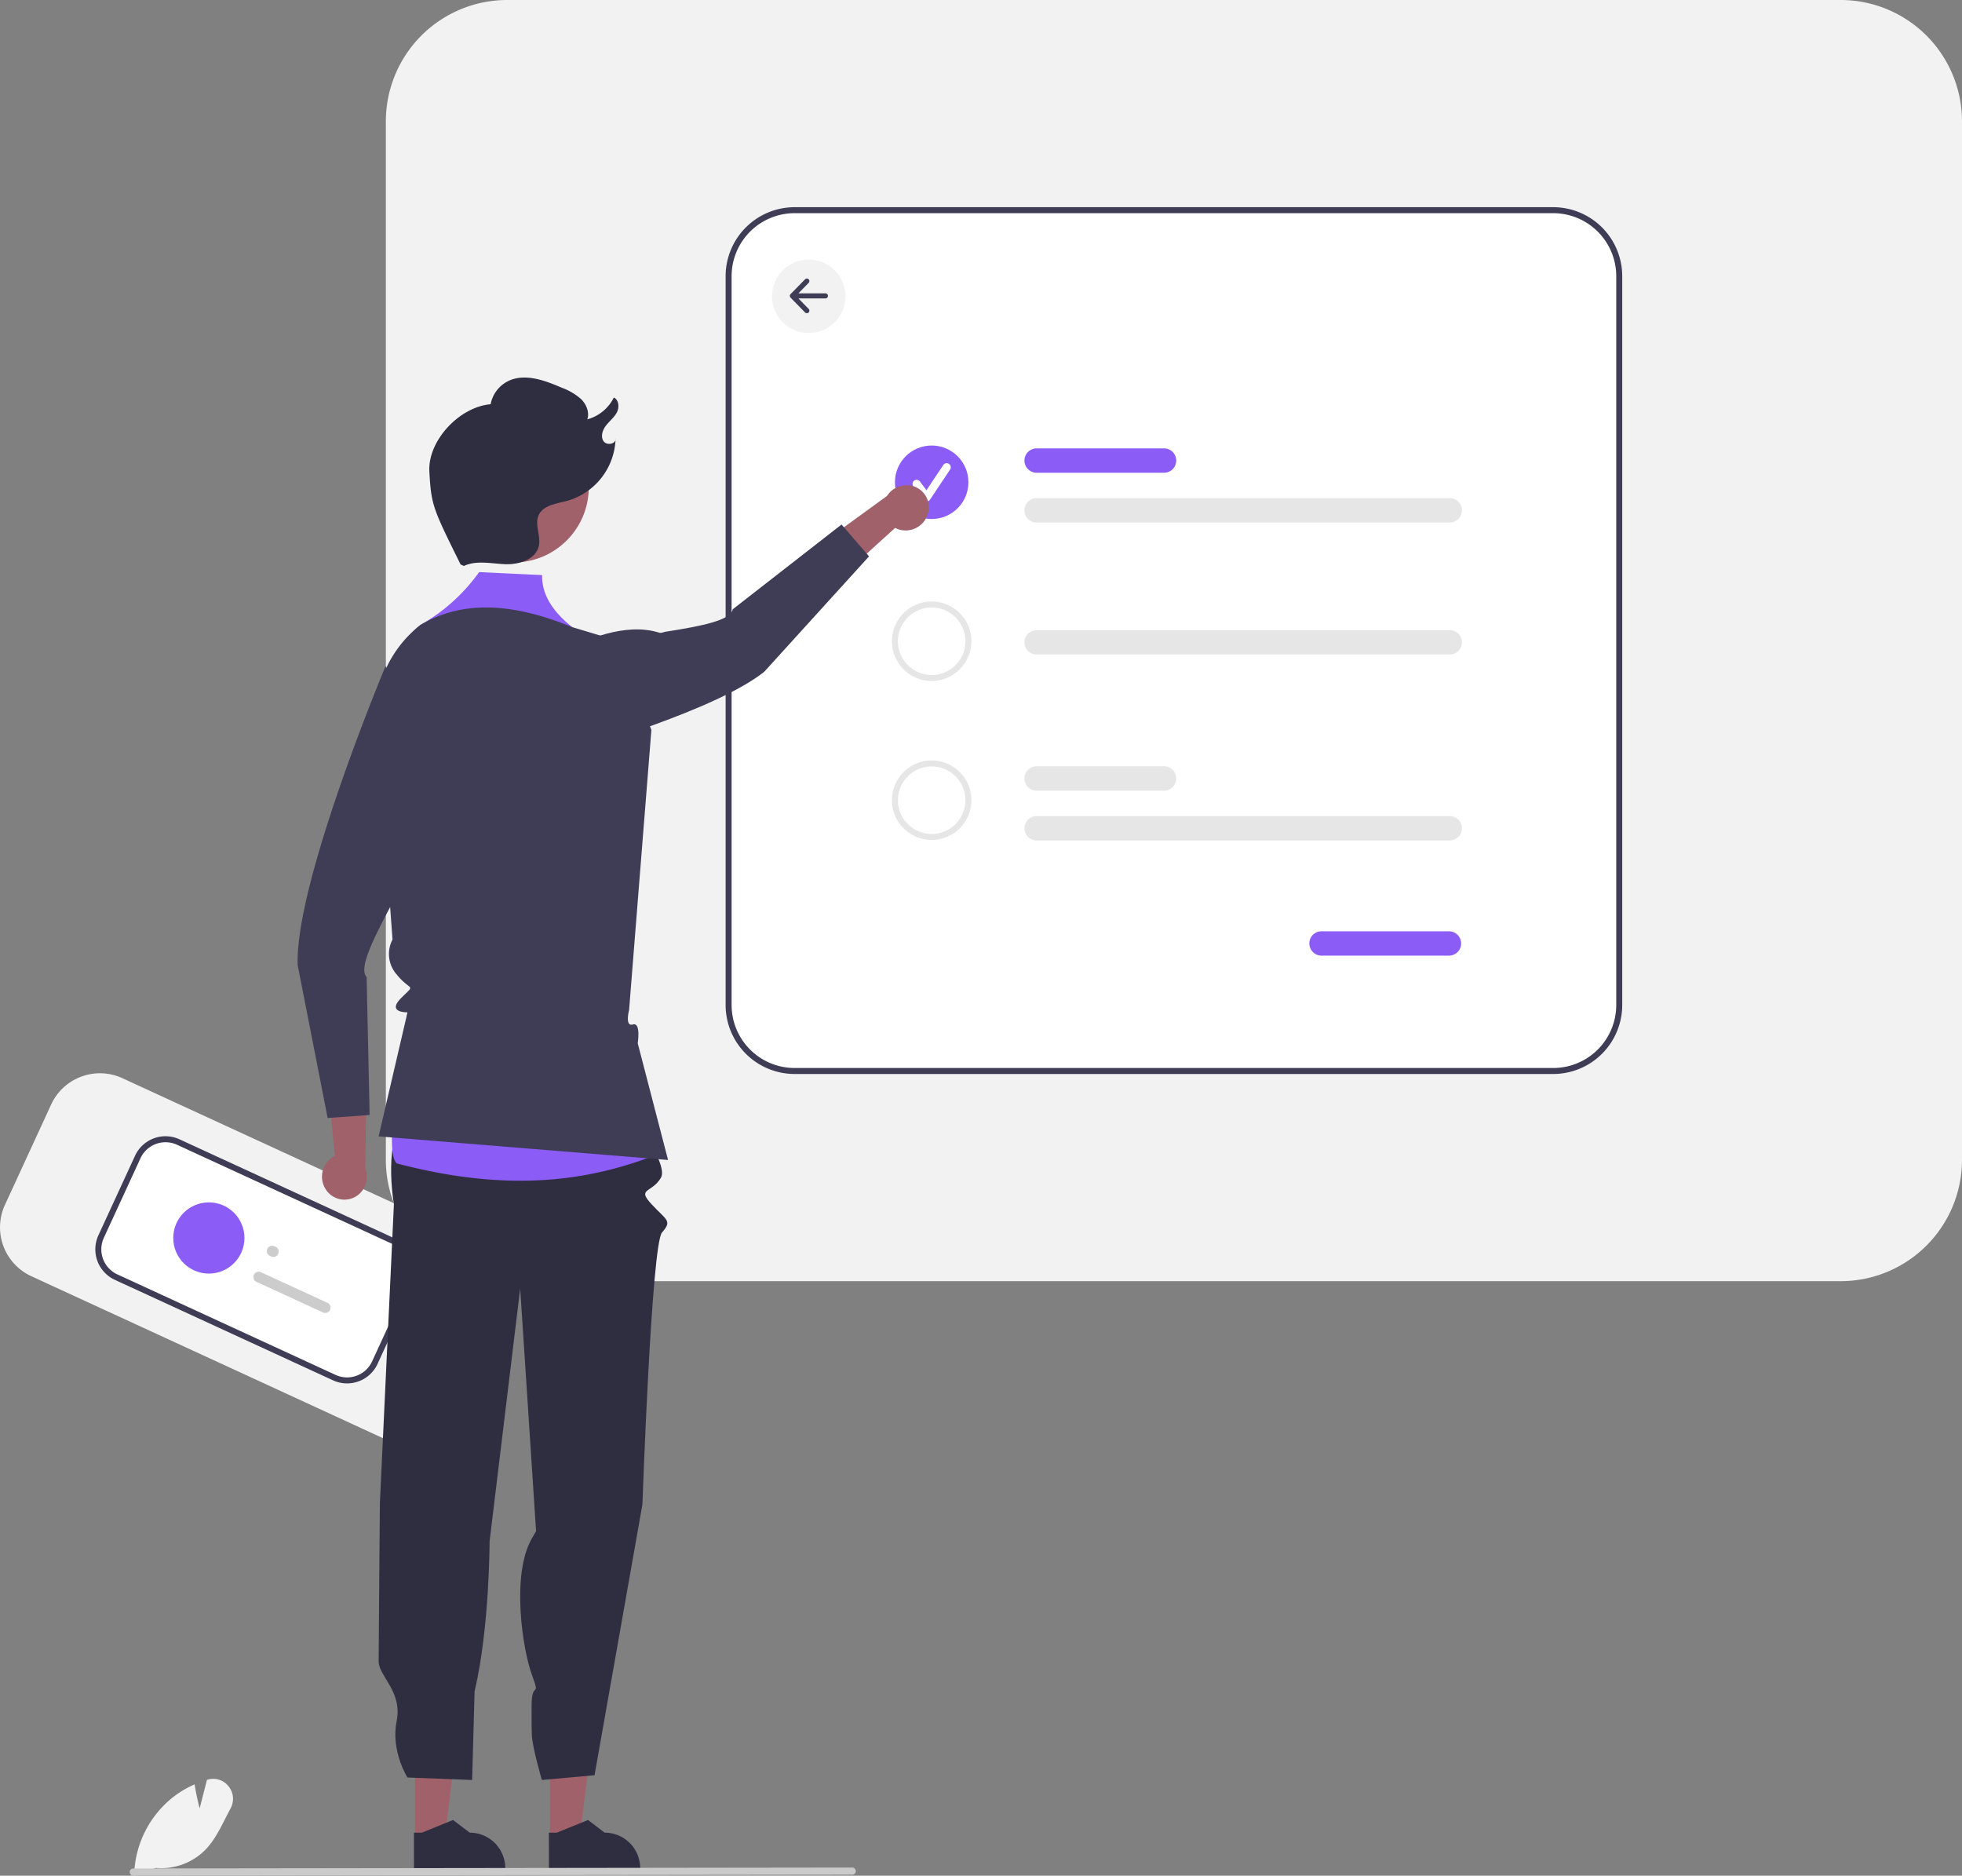 <svg height="625.368" viewBox="0 0 654.26 625.368" width="654.26" xmlns="http://www.w3.org/2000/svg"><rect x="0" y="0" width="654.26" height="625.368" fill="#808080" stroke="none"/><path d="m402.994 617.918-119.714-55.128a17.917 17.917 0 0 1 -8.77-23.742l15.423-33.491a17.918 17.918 0 0 1 23.742-8.77l119.714 55.128a17.918 17.918 0 0 1 8.77 23.742l-15.423 33.491a17.917 17.917 0 0 1 -23.742 8.77z" fill="#f2f2f2" transform="translate(-272.87 -137.316)"/><path d="m384.354 596.625-72.778-33.514a10.193 10.193 0 0 1 -4.989-13.507l12.221-26.538a10.193 10.193 0 0 1 13.507-4.989l72.778 33.514a10.193 10.193 0 0 1 4.989 13.507l-12.221 26.538a10.193 10.193 0 0 1 -13.507 4.989z" fill="#fff" transform="translate(-272.87 -137.316)"/><path d="m383.936 597.534-72.778-33.514a11.194 11.194 0 0 1 -5.479-14.834l12.22-26.537a11.194 11.194 0 0 1 14.834-5.479l72.778 33.514a11.194 11.194 0 0 1 5.479 14.833l-12.22 26.537a11.194 11.194 0 0 1 -14.833 5.48zm-52.04-78.548a9.192 9.192 0 0 0 -12.18 4.499l-12.22 26.537a9.192 9.192 0 0 0 4.499 12.18l72.778 33.514a9.192 9.192 0 0 0 12.18-4.5l12.22-26.537a9.192 9.192 0 0 0 -4.499-12.18z" fill="#3f3d56" transform="translate(-272.87 -137.316)"/><path d="m363.314 556.233-.402-.185a1.771 1.771 0 1 1 1.481-3.217l.402.185a1.771 1.771 0 0 1 -1.481 3.217z" fill="#ccc" transform="translate(-272.87 -137.316)"/><path d="m380.551 574.893-22.115-10.184a1.771 1.771 0 1 1 1.481-3.217l22.115 10.184a1.771 1.771 0 1 1 -1.481 3.217z" fill="#ccc" transform="translate(-272.87 -137.316)"/><circle cx="69.646" cy="412.751" fill="#8b5cf6" r="11.872"/><path d="m886.7 564.469h-444.731a40.476 40.476 0 0 1 -40.43-40.43v-346.293a40.476 40.476 0 0 1 40.43-40.43h444.731a40.476 40.476 0 0 1 40.43 40.43v346.293a40.476 40.476 0 0 1 -40.43 40.43z" fill="#f2f2f2" transform="translate(-272.87 -137.316)"/><path d="m790.834 495.393h-253a23.026 23.026 0 0 1 -23-23v-243a23.026 23.026 0 0 1 23-23h253a23.026 23.026 0 0 1 23 23v243a23.026 23.026 0 0 1 -23 23z" fill="#fff" transform="translate(-272.87 -137.316)"/><path d="m790.834 495.393h-253a23.026 23.026 0 0 1 -23-23v-243a23.026 23.026 0 0 1 23-23h253a23.026 23.026 0 0 1 23 23v243a23.026 23.026 0 0 1 -23 23zm-253-287a21.024 21.024 0 0 0 -21 21v243a21.024 21.024 0 0 0 21 21h253a21.024 21.024 0 0 0 21-21v-243a21.024 21.024 0 0 0 -21-21z" fill="#3f3d56" transform="translate(-272.87 -137.316)"/><path d="m661.047 294.929h-42.497a4.058 4.058 0 1 1 0-8.117h42.497a4.058 4.058 0 0 1 0 8.117z" fill="#8b5cf6" transform="translate(-272.87 -137.316)"/><path d="m756.047 455.929h-42.497a4.058 4.058 0 1 1 0-8.117h42.497a4.058 4.058 0 0 1 0 8.117z" fill="#8b5cf6" transform="translate(-272.87 -137.316)"/><path d="m756.31 311.528h-137.76a4.058 4.058 0 1 1 0-8.117h137.76a4.058 4.058 0 0 1 0 8.117z" fill="#e6e6e6" transform="translate(-272.87 -137.316)"/><circle cx="310.682" cy="160.791" fill="#8b5cf6" r="12.252"/><circle cx="269.682" cy="98.791" fill="#f2f2f2" r="12.252"/><path d="m581.881 304.484a1.362 1.362 0 0 1 -1.09-.545l-3.342-4.457a1.363 1.363 0 1 1 2.181-1.635l2.187 2.915 5.616-8.424a1.363 1.363 0 0 1 2.273 1.504l-.005.008-6.685 10.027a1.364 1.364 0 0 1 -1.096.606z" fill="#fff" transform="translate(-272.87 -137.316)"/><path d="m756.31 355.528h-137.76a4.058 4.058 0 1 1 0-8.117h137.76a4.058 4.058 0 0 1 0 8.117z" fill="#e6e6e6" transform="translate(-272.87 -137.316)"/><path d="m583.552 364.359a13.251 13.251 0 1 1 13.251-13.251 13.267 13.267 0 0 1 -13.251 13.251zm0-24.503a11.251 11.251 0 1 0 11.251 11.251 11.264 11.264 0 0 0 -11.251-11.251z" fill="#e6e6e6" transform="translate(-272.87 -137.316)"/><path d="m661.047 400.929h-42.497a4.058 4.058 0 1 1 0-8.117h42.497a4.058 4.058 0 0 1 0 8.117z" fill="#e6e6e6" transform="translate(-272.87 -137.316)"/><path d="m756.31 417.528h-137.76a4.058 4.058 0 1 1 0-8.117h137.76a4.058 4.058 0 0 1 0 8.117z" fill="#e6e6e6" transform="translate(-272.87 -137.316)"/><path d="m583.552 417.359a13.252 13.252 0 1 1 13.251-13.252 13.267 13.267 0 0 1 -13.251 13.252zm0-24.504a11.252 11.252 0 1 0 11.251 11.252 11.265 11.265 0 0 0 -11.251-11.252z" fill="#e6e6e6" transform="translate(-272.87 -137.316)"/><path d="m548.121 235.12h-9.01l3.418-3.494a.845.845 0 1 0 -1.208-1.182l-4.823 4.929a.845.845 0 0 0 0 1.182l4.823 4.93a.845.845 0 0 0 1.208-1.182l-3.417-3.493h9.009a.845.845 0 0 0 0-1.69z" fill="#3f3d56" transform="translate(-272.87 -137.316)"/><path d="m183.393 612.928 9.901-.001 4.71-38.19-14.613.001z" fill="#a0616a"/><path d="m455.914 760.572 30.447-.001v-.385a11.851 11.851 0 0 0 -11.851-11.851h-.001l-5.562-4.219-10.377 4.22-2.658 0z" fill="#2f2e41" transform="translate(-272.87 -137.316)"/><path d="m138.393 612.928 9.901-.001 4.71-38.19-14.613.001z" fill="#a0616a"/><g transform="translate(-272.87 -137.316)"><path d="m410.914 760.572 30.447-.001v-.385a11.851 11.851 0 0 0 -11.851-11.851h-.001l-5.562-4.219-10.377 4.22-2.658 0z" fill="#2f2e41"/><path d="m480.334 505.053s16.001 19.846 12.899 24.992-8.102 3.363-3.102 8.755 7.003 5.454 3.502 9.423-6.543 90.709-6.543 90.709l-15.958 90.26-17.563 1.583s-3.277-11.031-3.357-15.307-.08-.55-.08-9.413 3.16-1.996.08-10.43-6.92-33.276 0-45.354 1.481-1.481 1.481-1.481l-5.361-81.857-10.201 84.26s0 29-5 50l-.827 29.583-21.551-.824s-5.623-8.759-3.623-18.759-6-15-6-20 .421-52.827.421-52.827l4.673-99.564s-4.094-22.609 4.906-31.609 71.204-2.137 71.204-2.137z" fill="#2f2e41"/><path d="m432.65 328.058 21 1q-.243 9.195 10.042 17.348l11.438 11.783 3 26-3 98 17 40c-22.845 8.928-49.546 12.888-87 3-4.224-4.505 1.173-30.762 3.628-50.367 0 0 5.314-8.168.517-14.072s1.855-42.561 1.855-42.561l2-41c-1.137-13.269-10.555-23.259-.091-31.497a60.877 60.877 0 0 0 19.611-17.635z" fill="#8b5cf6"/><path d="m463.692 346.407 14.268 4.281 12.128 29.964-7.439 93.407s-1.491 5.65 1.254 4.825 1.626 6.256 1.626 6.256l10.119 38.92-96.52-7.868 9.628-41.367s-7.102.229-2.108-4.765 3.278-1.964-1.52-7.868a10.352 10.352 0 0 1 -1.366-11.623l-2.14-29.25-3.528-41.165a39.555 39.555 0 0 1 14.943-34.458c14.9-8.852 32.169-6.852 50.653.713z" fill="#3f3d56"/><path d="m381.567 533.961a7.744 7.744 0 0 1 1.918-10.63 7.428 7.428 0 0 1 1.065-.612l-2.6-26.892 13.181-6.121-.421 37.224a7.723 7.723 0 0 1 -2.737 9.022 7.391 7.391 0 0 1 -10.292-1.823q-.058-.083-.114-.168z" fill="#a0616a"/><path d="m372.13 459.06 10 51 1.19-.08 11.59-.83 1.22-.09-1-46c-2.66-2.71 1.85-11.99 7.77-23.19 2.19-4.13 4.57-8.53 6.86-12.95.41-.79.81-1.58 1.21-2.37a136.123 136.123 0 0 0 7.48-16.97l-16.57-47.02-.42-1.2s-3.53 8.42-8.15 20.61q-.525 1.365-1.05 2.79c-8.82 23.54-20.71 58.8-20.13 76.3z" fill="#3f3d56"/><path d="m582.169 308.994a7.744 7.744 0 0 1 -9.672 4.81 7.43 7.43 0 0 1 -1.127-.488l-20.017 18.145-12.781-6.918 30.108-21.892a7.723 7.723 0 0 1 8.871-3.193 7.391 7.391 0 0 1 4.684 9.344q-.032.096-.067.192z" fill="#a0616a"/><path d="m430.241 397.31s29.712-7.349 57.247-17.081c.727-.253 1.442-.513 2.156-.773 15.663-5.631 30.333-11.995 38.077-18.165l34.942-38.478-.775-.901-7.597-8.797-.794-.926-36.294 28.271c-.58 3.662-10.268 5.59-22.404 7.481-.68.111-1.397.525-2.077.314-11.421-3.547-24.319 2.312-33.947 6.633z" fill="#3f3d56"/></g><circle cx="171.228" cy="162.431" fill="#a0616a" r="25.115"/><path d="m427.57 326.013c4.201-1.973 9.107-.774 13.745-.592s10.257-1.566 11.241-6.101c.728-3.354-1.459-7.029-.081-10.172 1.503-3.427 6.013-3.915 9.631-4.875a22.2 22.2 0 0 0 16.031-20.782c.251 1.873-2.953 2.488-4.005.919s-.328-3.741.833-5.232 2.727-2.682 3.602-4.356.705-4.161-1.004-4.967a13.956 13.956 0 0 1 -8.839 7.271c.777-2.361-.322-5.016-2.091-6.762a20.238 20.238 0 0 0 -6.387-3.761c-5.789-2.51-12.549-5.007-18.155-2.111a10.856 10.856 0 0 0 -5.612 7.597c-10.371.877-21.02 12.111-20.429 22.502.635 11.186 1.099 12.091 10.411 30.915" fill="#2f2e41" transform="translate(-272.87 -137.316)"/><path d="m317.609 762.684.006-.296a34.186 34.186 0 0 1 12.783-25.744 33.169 33.169 0 0 1 7.126-4.294l.243-.108.041.262c.493 3.133 1.274 6.331 1.638 7.75l2.438-9.515.271-.078a6.483 6.483 0 0 1 6.921 2.211 6.594 6.594 0 0 1 .684 7.358c-.568 1.059-1.127 2.164-1.668 3.232-1.857 3.672-3.777 7.469-6.574 10.418a20.663 20.663 0 0 1 -16.666 6.217z" fill="#f2f2f2" transform="translate(-272.87 -137.316)"/><path d="m557.024 762.352-239.75.307a1.191 1.191 0 0 1 0-2.381l239.75-.307a1.191 1.191 0 1 1 0 2.381z" fill="#cacaca" transform="translate(-272.87 -137.316)"/></svg>